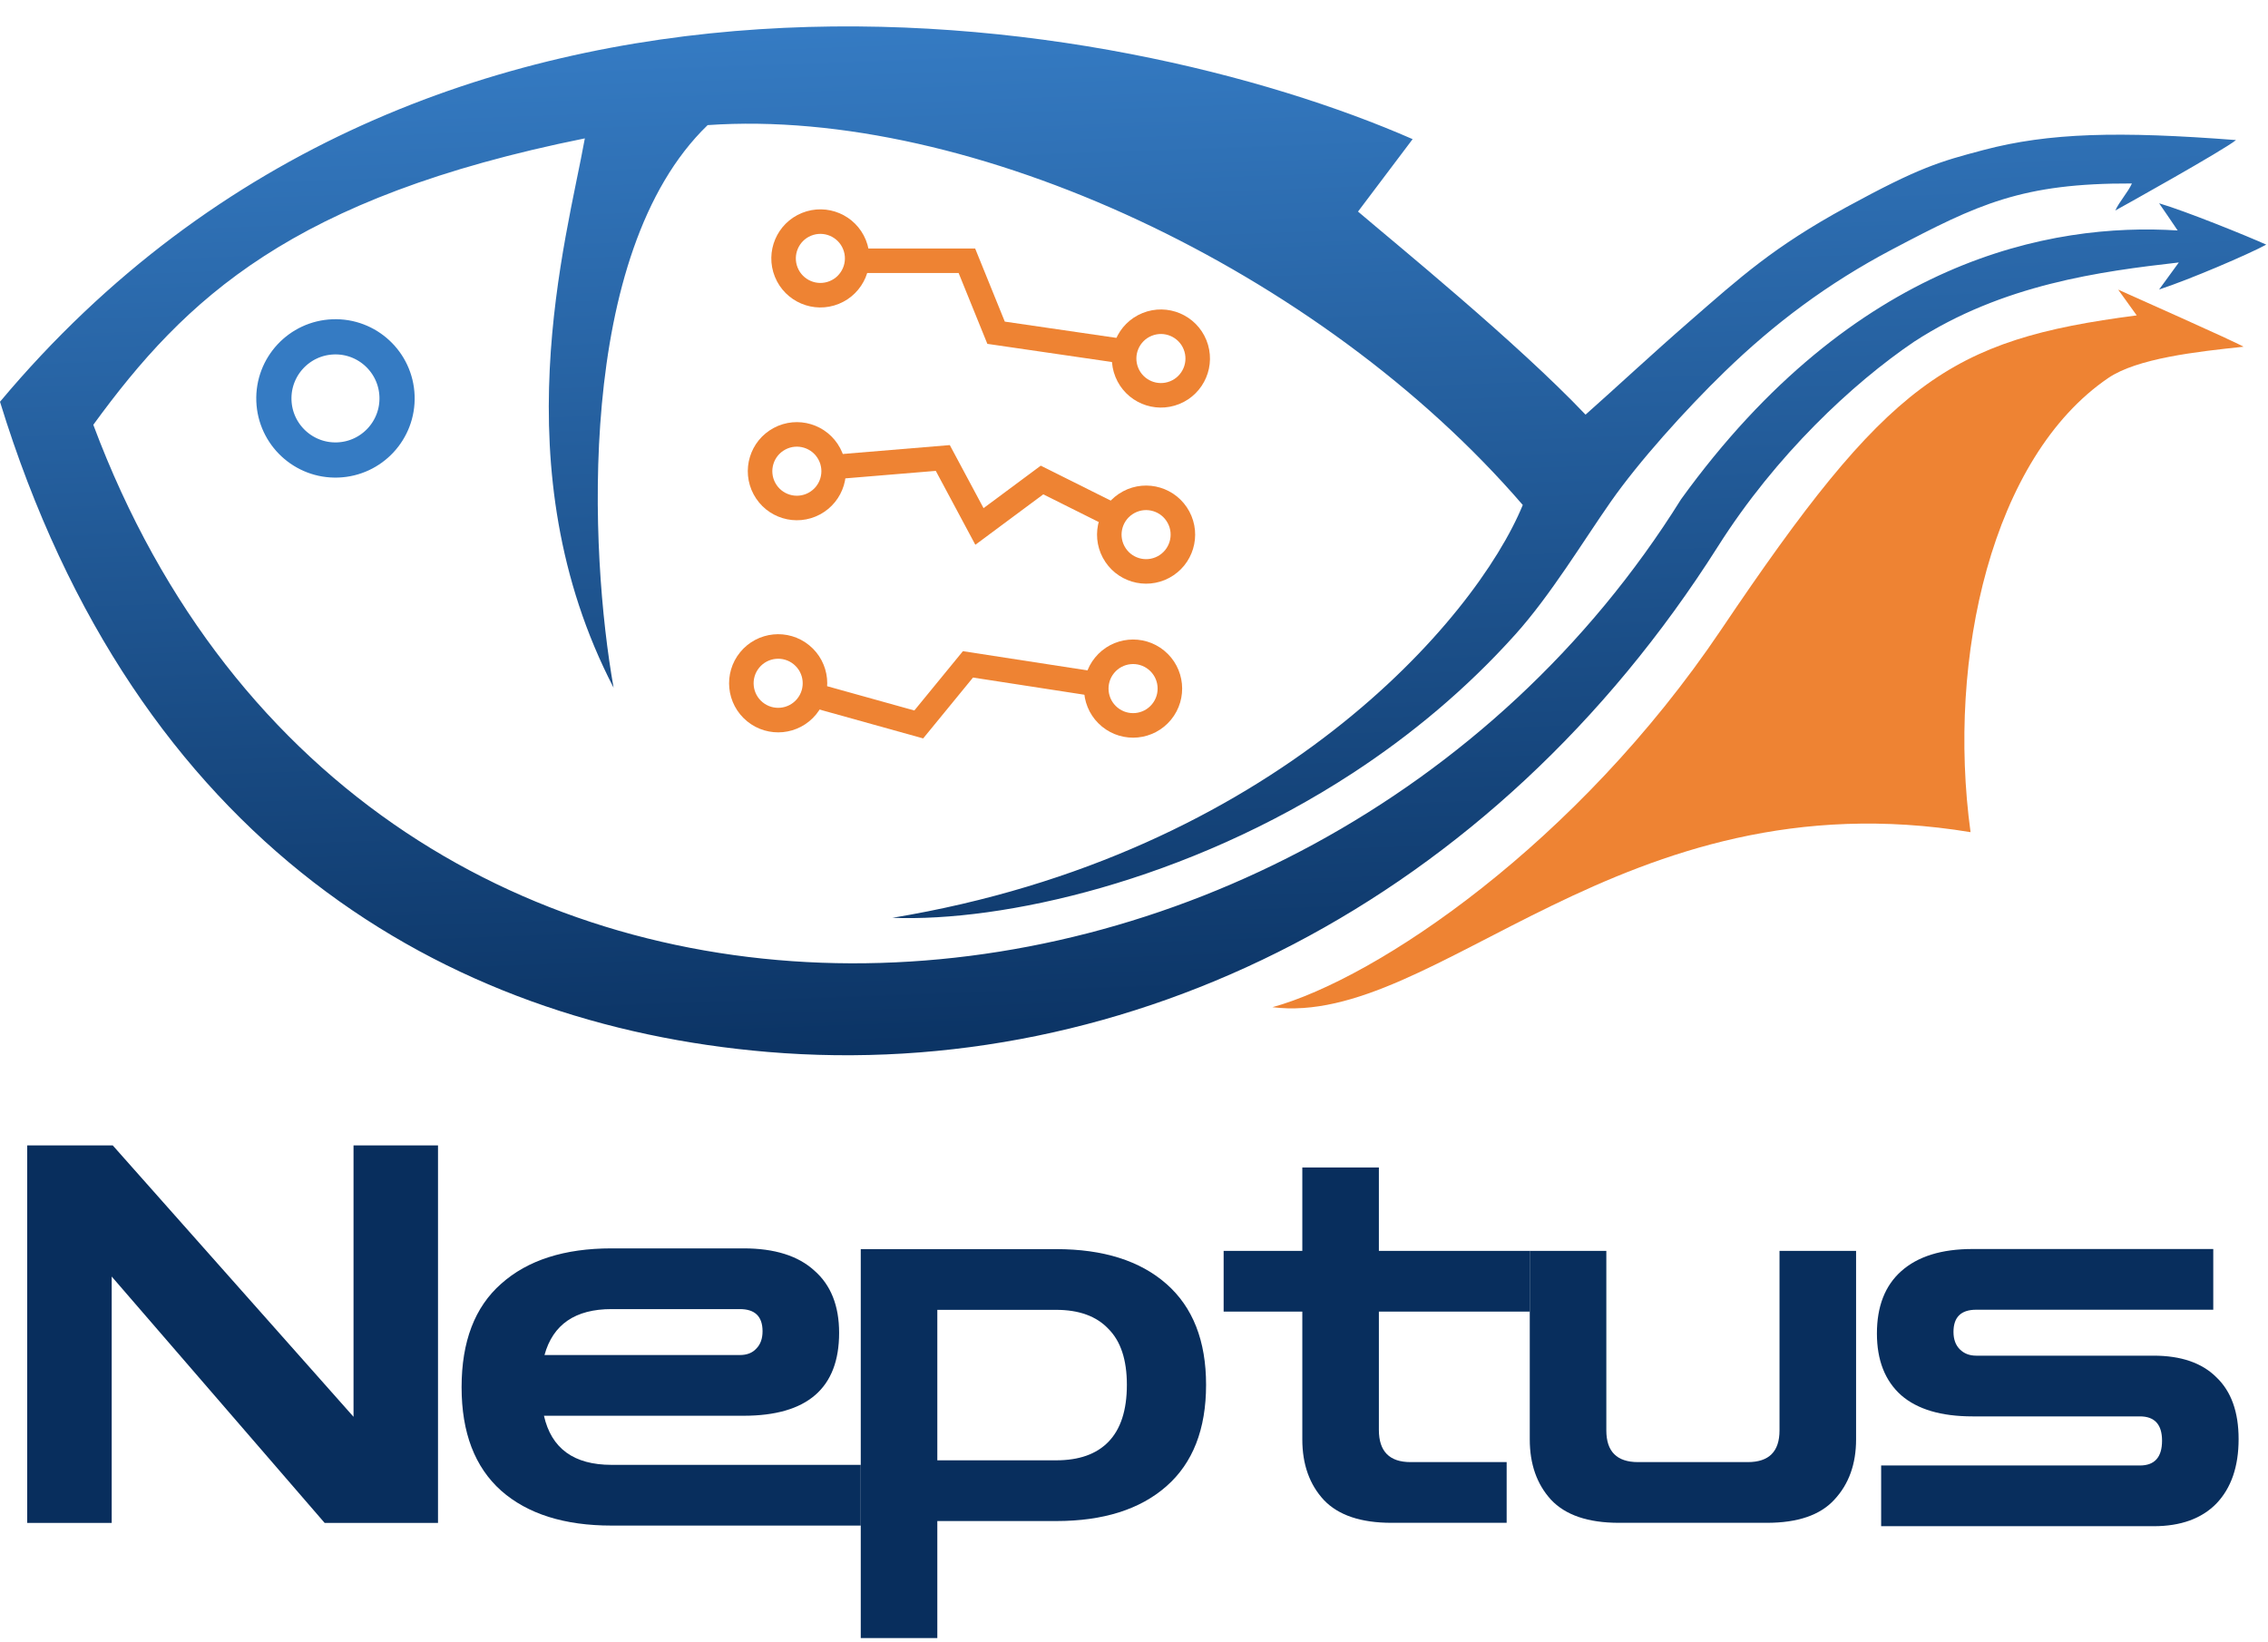 <svg width="500" height="362" viewBox="0 0 500 362" fill="none" xmlns="http://www.w3.org/2000/svg">
<g filter="url(#filter0_i_26_506)">
<path d="M379.419 133.032C347.671 180.181 303.584 209.892 280.518 216.23C316.597 220.756 357.28 164.909 434.425 177.64C429.14 139.004 439.189 94.959 464.764 77.529C471.138 73.186 484.186 71.713 494.605 70.622C492.62 69.429 468.943 58.935 466.969 58.035L471.058 63.711C429.514 69.102 416.259 78.319 379.419 133.032Z" fill="#EE8333"/>
</g>
<g filter="url(#filter1_i_26_506)">
<path d="M0 82.754C95.269 -30.974 247.313 -3.232 311.426 24.855L299.387 40.823C307.402 47.677 334.407 69.643 349.547 85.595C356.365 79.551 364.197 72.235 372.489 65.022C383.64 55.322 390.954 48.629 407.096 39.825C423.238 31.022 427.641 29.806 437.238 27.263C451.709 23.428 467.199 23.077 492.95 25.06C490.121 27.347 468.239 39.547 466.335 40.587C467.234 38.612 469.103 36.603 470.002 34.629C445.731 34.54 436.082 39.186 417.142 49.167C402.9 56.673 391.091 65.578 380.238 76.103C371.494 84.582 361.238 96.022 355.097 104.807C348.957 113.592 341.881 125.345 334.096 134.022C323.193 146.172 310.956 156.293 298.238 164.603C261.559 188.568 220.887 197.462 196.738 196.522C280.876 182.596 325.303 130.803 335.709 105.511C291.12 53.742 214.099 17.711 156.006 21.762C126.746 50.003 129.991 116.215 135.271 145.79C110.222 97.507 124.896 47.158 128.933 24.686C64.371 37.707 40.91 59.914 20.569 87.831C81.514 250.716 288.382 236.073 370.608 104.244C408.798 51.397 452.15 43.203 480.084 44.99C480.083 44.941 476 39 476 39C481.887 40.728 495.663 46.316 499.611 48.114C495.804 50.194 482.715 55.815 476 58L480.341 52.043C463.141 54.007 441.453 56.847 422 69.5C408.447 78.669 391.5 94.5 378.75 114.626C329.017 193.13 248.892 232.806 169.248 226.094C98.165 220.103 29.96 180.238 0 82.754Z" fill="url(#paint0_linear_26_506)"/>
</g>
<path d="M190.42 57.487L213.159 57.487L219.593 73.355L247.42 77.412" stroke="#EE8333" stroke-width="5.407" stroke-linecap="round"/>
<circle cx="180.859" cy="56.969" r="8.111" transform="rotate(-22.07 180.859 56.969)" stroke="#EE8333" stroke-width="5.407"/>
<circle cx="255.934" cy="79.042" r="8.111" transform="rotate(-22.07 255.934 79.042)" stroke="#EE8333" stroke-width="5.407"/>
<path d="M184.42 102.912L207.847 100.969L215.928 116.065L229.725 105.822L244.92 113.412" stroke="#EE8333" stroke-width="5.407" stroke-linecap="round"/>
<circle cx="175.674" cy="103.881" r="8.111" transform="rotate(-28.16 175.674 103.881)" stroke="#EE8333" stroke-width="5.407"/>
<circle cx="252.667" cy="117.865" r="8.111" transform="rotate(-28.16 252.667 117.865)" stroke="#EE8333" stroke-width="5.407"/>
<path d="M179.92 153.412L202.548 159.715L213.395 146.467L240.42 150.636" stroke="#EE8333" stroke-width="5.407" stroke-linecap="round"/>
<circle cx="10.814" cy="10.814" r="8.111" transform="matrix(0.774 0.634 0.634 -0.774 156.327 152.152)" stroke="#EE8333" stroke-width="5.407"/>
<circle cx="10.814" cy="10.814" r="8.111" transform="matrix(0.774 0.634 0.634 -0.774 234.571 153.323)" stroke="#EE8333" stroke-width="5.407"/>
<circle cx="73.956" cy="87.835" r="13.581" transform="rotate(-2.079 73.956 87.835)" stroke="#357BC3" stroke-width="7.76"/>
<path d="M414.715 336.472V323.086H471.753C475.012 323.086 476.642 321.262 476.642 317.615C476.642 314.045 475.012 312.26 471.753 312.26H434.853C427.946 312.26 422.708 310.708 419.138 307.604C415.568 304.422 413.783 299.882 413.783 293.985C413.783 288.009 415.568 283.431 419.138 280.249C422.785 276.99 428.023 275.36 434.853 275.36H487.933V288.746H435.667C432.33 288.746 430.662 290.376 430.662 293.635C430.662 295.265 431.128 296.545 432.059 297.477C432.99 298.408 434.193 298.874 435.667 298.874H474.779C480.832 298.874 485.45 300.464 488.631 303.646C491.891 306.75 493.52 311.29 493.52 317.265C493.52 323.319 491.891 328.052 488.631 331.467C485.372 334.804 480.755 336.472 474.779 336.472H414.715Z" fill="#082E5D"/>
<path d="M356.922 335.725C350.093 335.725 345.088 334.018 341.906 330.603C338.802 327.189 337.25 322.766 337.25 317.333V275.777H354.129V315.355C354.129 320.011 356.457 322.339 361.113 322.339H385.325C389.981 322.339 392.309 320.011 392.309 315.355V275.777H409.188V317.333C409.188 322.766 407.597 327.189 404.415 330.603C401.311 334.018 396.345 335.725 389.516 335.725H356.922Z" fill="#082E5D"/>
<path d="M306.778 335.725C300.027 335.725 295.06 334.057 291.879 330.72C288.697 327.306 287.106 322.843 287.106 317.334V289.164H269.762V275.777H287.106V257.385H303.985V275.777H337.262V289.164H303.985V315.238C303.985 319.972 306.313 322.339 310.969 322.339H332.155V335.725H306.778Z" fill="#082E5D"/>
<path d="M189.762 361.132V275.385H232.831C243.23 275.385 251.34 277.946 257.16 283.068C262.98 288.19 265.89 295.601 265.89 305.301C265.89 315.079 262.98 322.529 257.16 327.651C251.34 332.773 243.23 335.334 232.831 335.334H206.64V361.132H189.762ZM232.831 288.772H206.64V321.947H232.831C237.876 321.947 241.717 320.589 244.355 317.873C247.072 315.079 248.43 310.889 248.43 305.301C248.43 299.791 247.072 295.678 244.355 292.962C241.717 290.169 237.876 288.772 232.831 288.772Z" fill="#082E5D"/>
<path d="M134.821 336.333C124.422 336.333 116.312 333.772 110.492 328.65C104.672 323.451 101.762 315.846 101.762 305.835C101.762 295.746 104.672 288.141 110.492 283.019C116.312 277.82 124.422 275.22 134.821 275.22H163.922C170.751 275.22 175.95 276.85 179.52 280.109C183.167 283.291 184.991 287.87 184.991 293.845C184.991 306.029 177.968 312.121 163.922 312.121H119.921C121.551 319.338 126.517 322.946 134.821 322.946H189.762V336.333H134.821ZM134.821 288.607C126.828 288.607 121.9 291.983 120.037 298.734H163.107C164.659 298.734 165.862 298.268 166.715 297.337C167.647 296.406 168.112 295.126 168.112 293.496C168.112 290.237 166.444 288.607 163.107 288.607H134.821Z" fill="#082E5D"/>
<path d="M6 335.751V252.522H24.858L77.938 312.354V252.522H96.563V335.751H71.575L24.625 281.429V335.751H6Z" fill="#082E5D"/>
<defs>
<filter id="filter0_i_26_506" x="280.518" y="58.035" width="214.087" height="164.276" filterUnits="userSpaceOnUse" color-interpolation-filters="sRGB">
<feFlood flood-opacity="0" result="BackgroundImageFix"/>
<feBlend mode="normal" in="SourceGraphic" in2="BackgroundImageFix" result="shape"/>
<feColorMatrix in="SourceAlpha" type="matrix" values="0 0 0 0 0 0 0 0 0 0 0 0 0 0 0 0 0 0 127 0" result="hardAlpha"/>
<feOffset dy="5.82"/>
<feGaussianBlur stdDeviation="3.88"/>
<feComposite in2="hardAlpha" operator="arithmetic" k2="-1" k3="1"/>
<feColorMatrix type="matrix" values="0 0 0 0 0 0 0 0 0 0 0 0 0 0 0 0 0 0 0.25 0"/>
<feBlend mode="normal" in2="shape" result="effect1_innerShadow_26_506"/>
</filter>
<filter id="filter1_i_26_506" x="0" y="0" width="499.611" height="232.645" filterUnits="userSpaceOnUse" color-interpolation-filters="sRGB">
<feFlood flood-opacity="0" result="BackgroundImageFix"/>
<feBlend mode="normal" in="SourceGraphic" in2="BackgroundImageFix" result="shape"/>
<feColorMatrix in="SourceAlpha" type="matrix" values="0 0 0 0 0 0 0 0 0 0 0 0 0 0 0 0 0 0 127 0" result="hardAlpha"/>
<feOffset dy="5.82"/>
<feGaussianBlur stdDeviation="3.88"/>
<feComposite in2="hardAlpha" operator="arithmetic" k2="-1" k3="1"/>
<feColorMatrix type="matrix" values="0 0 0 0 0 0 0 0 0 0 0 0 0 0 0 0 0 0 0.25 0"/>
<feBlend mode="normal" in2="shape" result="effect1_innerShadow_26_506"/>
</filter>
<linearGradient id="paint0_linear_26_506" x1="247.343" y1="-2.399" x2="256.193" y2="241.38" gradientUnits="userSpaceOnUse">
<stop stop-color="#357BC3"/>
<stop offset="1" stop-color="#082E5D"/>
</linearGradient>
</defs>
</svg>
